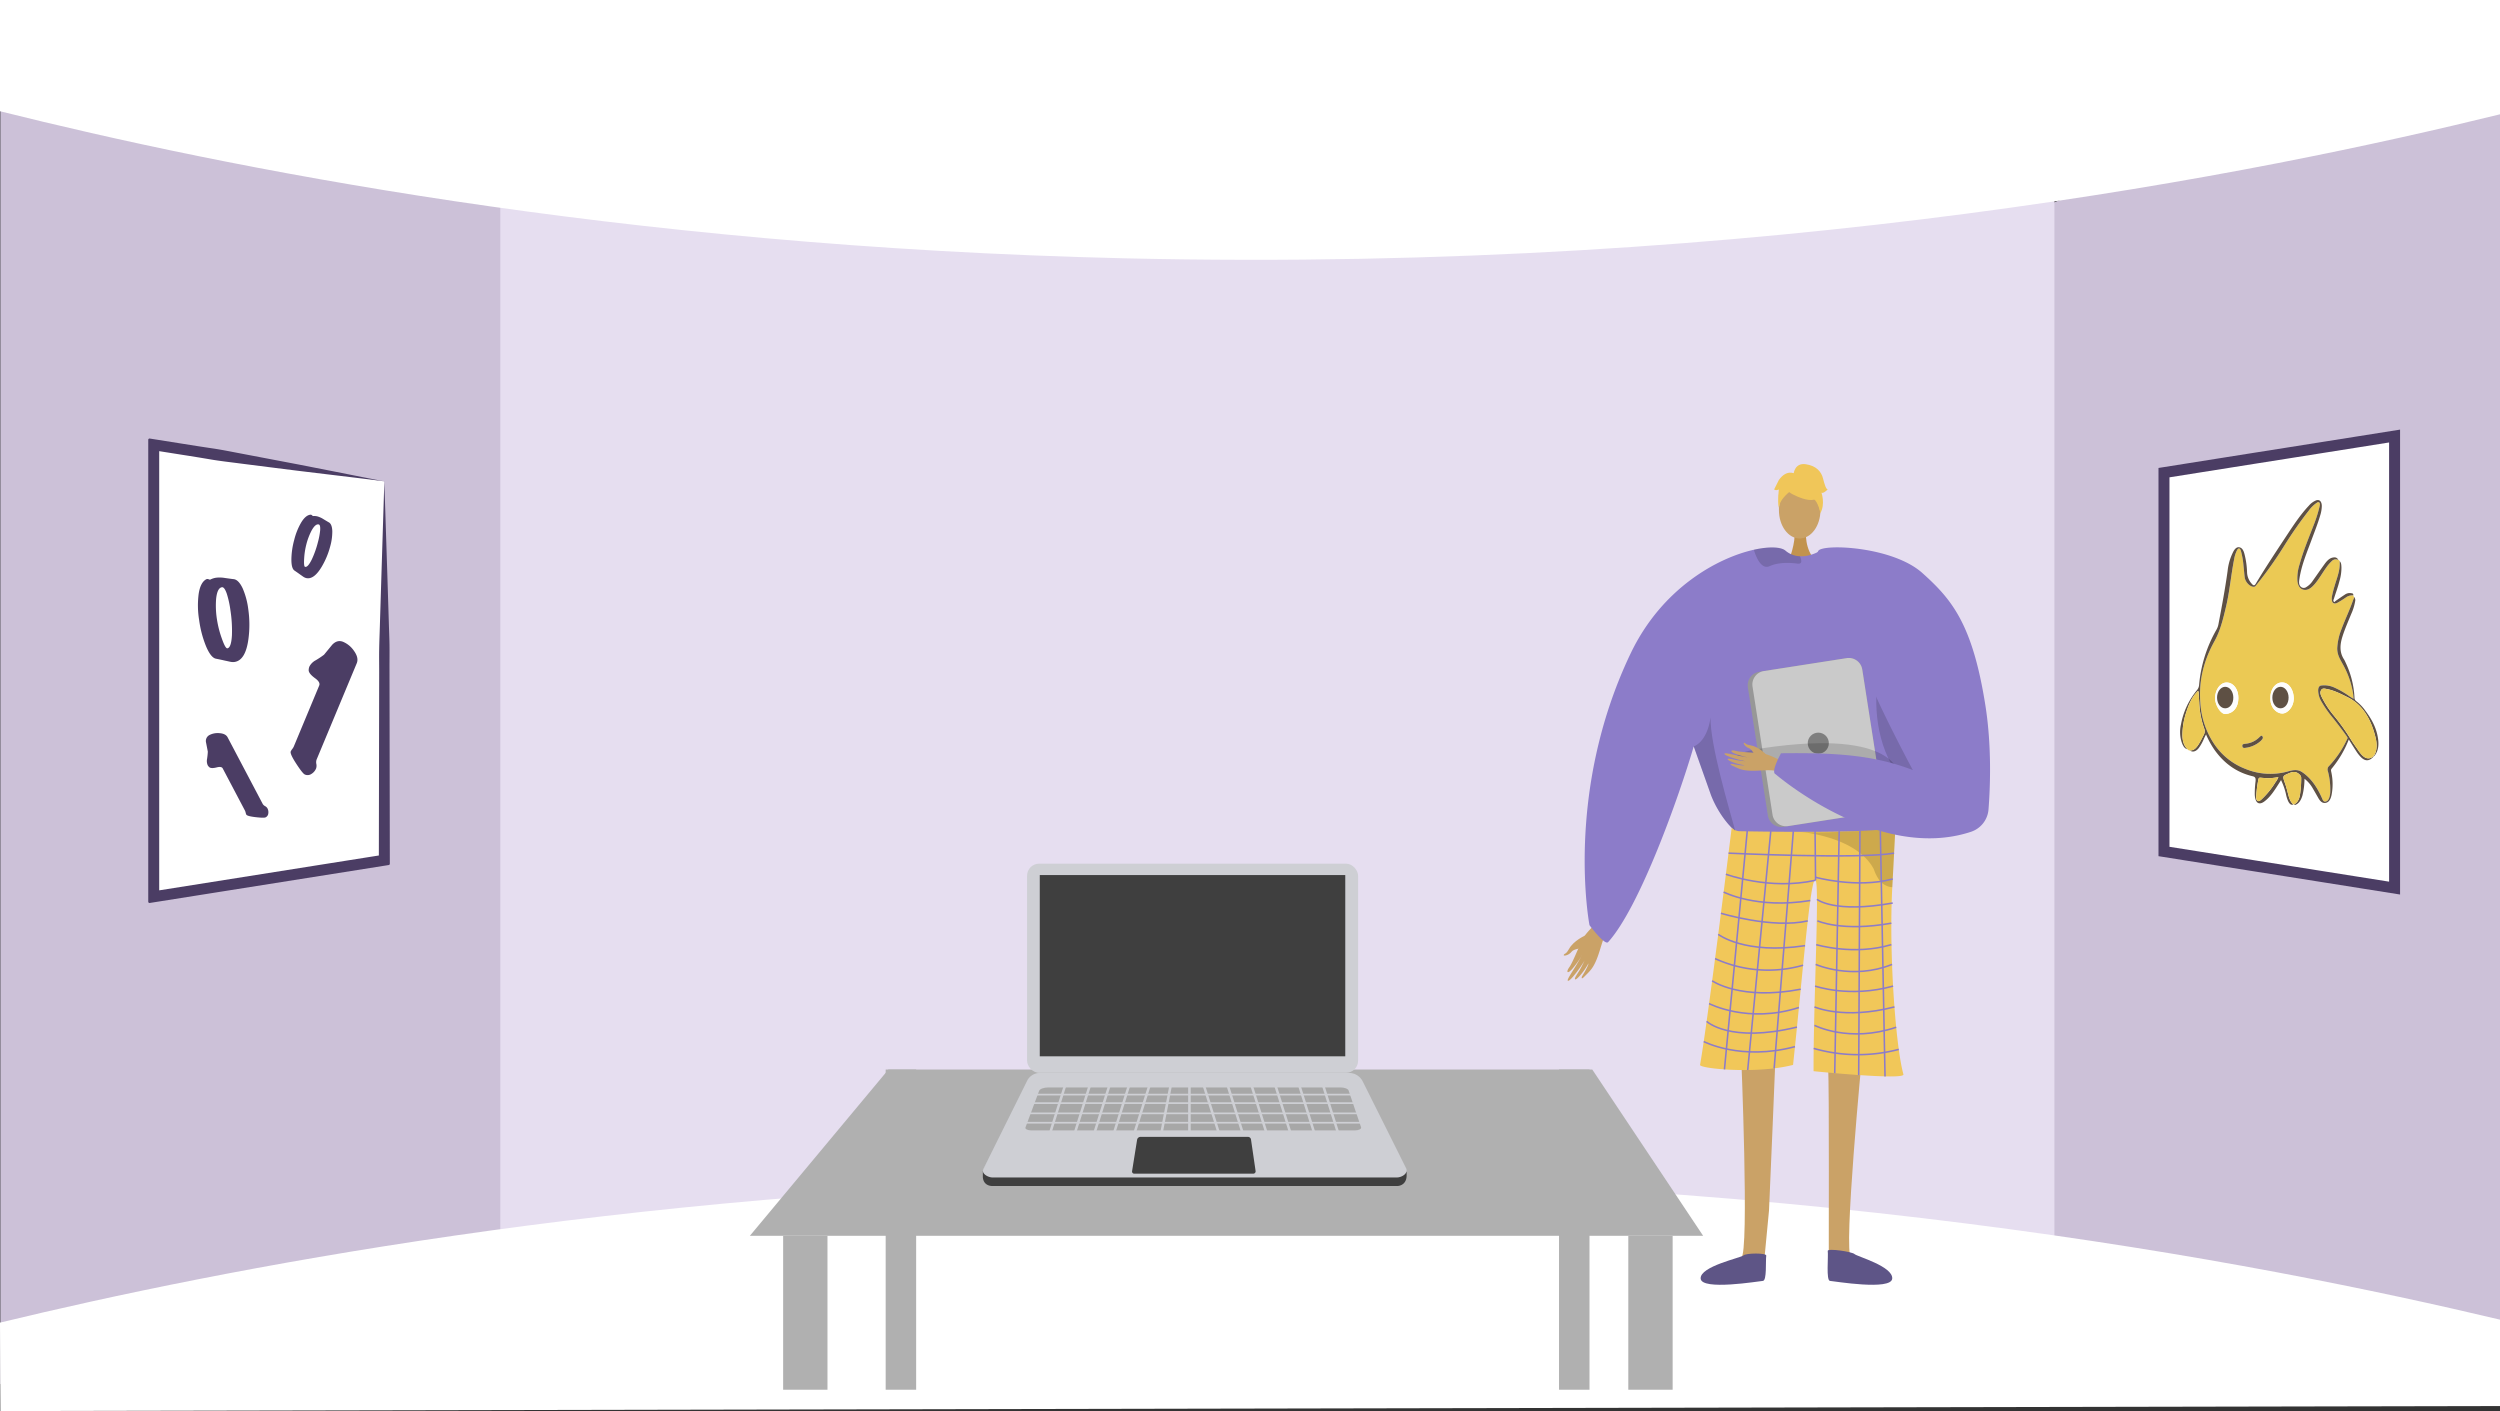 <svg xmlns="http://www.w3.org/2000/svg" xmlns:xlink="http://www.w3.org/1999/xlink" width="1366" height="771" viewBox="0 0 1366 771"><rect x="0" y="0" width="1366" height="771" fill="#333333" stroke="none"/><defs><style>.a,.s{fill:none;}.b{fill:#ccc1d8;}.c{fill:#e6def0;}.d,.u{fill:#fff;}.e,.f{fill:#caa267;}.e{fill-rule:evenodd;}.g{fill:#c2934e;}.h{fill:#8c7cc9;}.i{fill:#f1c759;}.j{opacity:0.15;}.k{fill:#5e5586;}.l{fill:#5e5587;}.m{opacity:0.3;}.n{opacity:0.5;}.o{fill:#f0c659;}.p{fill:#979797;}.q{fill:#cacaca;}.r{fill:#7f7f7f;}.s{stroke:#8c7cc9;stroke-width:0.861px;}.s,.u{stroke-miterlimit:10;}.t{fill:#4b3d64;}.u{stroke:#4b3d64;stroke-width:6px;}.v{clip-path:url(#a);}.w{fill:#b0b0b0;}.x{fill:#b35328;}.y{fill:#e9e9e9;}.z{fill:#8e94a0;}.aa{fill:#3f3f3f;}.ab{fill:#cecfd4;}.ac{fill:#a7a7a7;}.ad{fill:#ebc954;}.ae{fill:#5e5044;}.af{fill:#fdfdfd;}</style><clipPath id="a"><rect class="a" width="1366" height="756.24" transform="translate(4957.938 1000.681)"/></clipPath></defs><g transform="translate(-4957.937 -997.587)"><path class="b" d="M6323.938,1007.123v758.463L6081.709,1698l-32.991-6.263,1.636-558.092,30.118-25.56Z"/><path class="b" d="M5274.234,1123.058l-16.051,556.371-300.044,74.4V1003.774l298.844,93.57Z"/><path class="c" d="M5655.915,1086.658H5231.307v617.384h849.165V1086.658Z"/><path class="d" d="M4957.937,1058.367c121.657,30.38,335.7,73.888,615,80.372,352.971,8.194,622.428-47.1,751-78.7V997.587h-1366Z"/><path class="d" d="M4957.937,1720.27c121.657-29.39,335.7-71.48,615-77.753,352.971-7.927,622.428,45.568,751,76.133v47.19l-1365.8,2.747Z"/><path class="e" d="M5823.844,1508.869s-6.113,2.683-8.623,7.272c-1.491,2.728-2.194,2.4-2.59,2.811-1.311,1.374,2.3.89,3.964-1.282,1.355-1.765,5.166-1.645,6.323-2.583s3.783-4.045,3.637-5.109S5823.844,1508.869,5823.844,1508.869Z"/><path class="e" d="M5834.458,1498.036c-.624.785-9.686,8.172-12.009,13.115s-5.305,12.512-7.012,14.88c-2.007,2.786-1.057,4.017,1.6.933a53.7,53.7,0,0,0,5.255-7.309c.206-.5-1.448,2.666-3.51,6.015-2.191,3.561-4.788,7.344-4.172,7.783,1.2.852,8.2-9.154,9.119-11.032a52.494,52.494,0,0,1-2.489,4.925c-1.254,2.175-3.042,4.541-2.749,5.239.462,1.1,4.892-3.939,7.322-8.549.188-.028-.134,1.629-3.388,6.911-.327.531-.6,2.083.944.518,3.262-3.294,4.907-4.469,7.161-10.138,2.2-5.527,3.282-12.114,6.086-15.647Z"/><path class="f" d="M5975.566,1572.552s-10.7,110.373-6.148,112.272c8.16,3.462,40.116,14.784,4.884,12.3-18.1,1.09-16.77-2.953-17.053-6.379-.231-2.8.3-101.578-.443-109.26-.167-1.72-.267-2.76-.267-2.76Z"/><path class="f" d="M5909.234,1572.552s4.638,110.373.089,112.272c-8.159,3.462-40.116,14.784-4.884,12.3,18.1,1.09,16.77-2.953,17.053-6.379.231-2.8,2.284-24.047,3.028-31.729.166-1.72,3.713-88.044,3.713-88.044Z"/><path class="g" d="M5944.71,1287.733s-.942,10.517,5.545,16.333-14.95,0-14.95,0,3.989-10.073,3.094-16.333S5944.71,1287.733,5944.71,1287.733Z"/><ellipse class="f" cx="11.342" cy="15.474" rx="11.342" ry="15.474" transform="translate(5929.947 1260.864)"/><path class="h" d="M6015.259,1388.924c-.241,3.8-4.169,21.011-9.079,36.311-4.023,12.56-8.718,23.836-12.578,25.4-8.562,3.446-73.214,8.175-86.507,1.835-.31-.232-.646-.482-.964-.758-4.988-4.057-10.4-12.069-13.267-19.572,0-.009-7.641-21.545-9.2-25.93-.017-.043-.026-.077-.043-.112-.052-.172-.112-.336-.172-.491-.018-.06-.044-.112-.061-.172-8.046,27.472-29.453,87.808-46.768,106.923-1.818,2.008-10.182-9.252-10.182-9.252s-13.982-72.2,22.492-148.5c17.169-35.914,47.811-52.3,67.374-56.649,8.468-1.886,14.86-1.516,17.195.5a12.683,12.683,0,0,0,7.917,3.075,17.128,17.128,0,0,0,4.445-.405,22.1,22.1,0,0,0,4.712-1.6c.724-.336,1.146-.577,1.146-.577a45.937,45.937,0,0,1,11.974.715C6007.954,1308.327,6015.656,1382.541,6015.259,1388.924Z"/><path class="i" d="M5904.132,1449.921a6.99,6.99,0,0,0,3.968,1.83c9.324.183,49.593.873,71.437-.382,7.707-.444,13.12-1.129,14.07-2.168,0,0,0,.032-.006.089-.057,1.2-.748,14.989-1.717,33.058-1.915,35.67,1.772,86.758,6.08,102.264.929,3.347-49.1-1.723-49.1-1.723-.139-36.811,3.353-101.434,1.1-104.331-2.744-3.524-7.194,53.319-12.3,100.885-19.813,5.169-51.188,2.031-50.826,0C5891.144,1555.323,5904.132,1449.921,5904.132,1449.921Z"/><path class="j" d="M5883.391,1405.43c.017.06.043.112.06.172.06.155.12.319.172.491.017.035.026.069.043.112,1.559,4.385,9.2,25.921,9.2,25.93,2.868,7.5,8.278,15.515,13.266,19.572-3.386-12.258-13.938-47.793-13.534-62.111C5890.584,1403.4,5883.391,1405.421,5883.391,1405.43Z"/><path class="j" d="M5986.893,1354.092s-21.426,63.957,38.019,91.12l1.208.8-.307-15.043s-28.011-39.086-28.117-40.092S5986.893,1354.092,5986.893,1354.092Z"/><path class="j" d="M5942.165,1304.071c.035,1.026-.508,1.7-2.154,1.473-5.134-.7-10.931-.551-15.144,1.379a3.579,3.579,0,0,1-3.463-.147c-2.7-1.576-4.367-6.28-5.031-8.364a1.446,1.446,0,0,1-.069-.457c8.468-1.886,14.86-1.516,17.195.5a12.683,12.683,0,0,0,7.917,3.075A6.987,6.987,0,0,1,5942.165,1304.071Z"/><path class="k" d="M5923.017,1683.679c.211-1.593-11.127-1.444-12.411-.15s-23.879,5.957-23.432,12.668,31.764,1.435,34,1.277S5922.6,1686.811,5923.017,1683.679Z"/><path class="l" d="M5956.614,1681.095c-.211-1.594,13.362.428,14.645,1.723s21.041,6.668,20.594,13.379-31.765,1.435-34,1.277S5957.029,1684.226,5956.614,1681.095Z"/><g class="m"><path d="M5941.309,1452.107l-.449-.037S5941.019,1452.081,5941.309,1452.107Z"/><path class="n" d="M5941.309,1452.107c12,.958,38.228-.738,38.228-.738,7.707-.444,13.12-1.129,14.07-2.168,0,0,0,.032-.006.089-.057,1.2-.748,14.989-1.717,33.058a8.924,8.924,0,0,1-1.262-.145,9.818,9.818,0,0,1-6.35-4.513,21.808,21.808,0,0,1-2.47-5.158C5972.855,1455.509,5945.154,1452.452,5941.309,1452.107Z"/></g><path class="o" d="M5937.027,1267.456s19.634,10.886,13.807-6.592C5946.8,1248.771,5923.636,1259.664,5937.027,1267.456Z"/><path class="o" d="M5939.873,1263.28s-10.986,6.518-9.926,13.057c0,0-2.422-19.522,8.5-20.013s15.152.564,14.182,21.208C5952.63,1277.532,5949.457,1261.11,5939.873,1263.28Z"/><path class="o" d="M5937.972,1256.451s.552-6.083,6.582-5.221,8.614,4.307,9.476,7.753,1.723,6.03,2.584,6.03c0,0-2.584,2.585-3.446,1.723,0,0,2.236,6.2-.6,11.282,0,0-1.118-7.836-5.425-8.7S5937.972,1256.451,5937.972,1256.451Z"/><path class="o" d="M5938.524,1256.4s-4.308-2.585-8.615,3.445l-2.584,5.169s.861.862,2.584,0c0,0-.785,6.07.038,9.5l2.546-10.357Z"/><path class="p" d="M5912.973,1373.177l10.923,69.976a7.473,7.473,0,0,0,8.528,6.228l47.759-7.46a2.233,2.233,0,0,0,.336-.069,7.446,7.446,0,0,0,5.884-8.459l-10.923-69.976a7.462,7.462,0,0,0-8.529-6.22l-45.545,7.107-2.213.345A7.46,7.46,0,0,0,5912.973,1373.177Z"/><path class="q" d="M5915.523,1372.764l10.923,69.975a7.461,7.461,0,0,0,8.528,6.22l45.545-7.107a7.446,7.446,0,0,0,5.884-8.459l-10.923-69.976a7.462,7.462,0,0,0-8.529-6.22l-45.545,7.107A7.447,7.447,0,0,0,5915.523,1372.764Z"/><circle class="r" cx="5.765" cy="5.765" r="5.765" transform="translate(5945.685 1397.9)"/><path class="j" d="M5995.983,1422.538s1.119-25.723-67.8-17.108,51.687,16.368,51.687,16.368Z"/><path class="e" d="M5934.6,1415.067c-.816-.274-9.435-5.436-14.108-5.867s-11.661-.626-14.073-1.312c-2.838-.807-3.555.32-.285,1.568a46.165,46.165,0,0,0,7.443,2.108c.467.019-2.578-.39-5.887-1.076-3.518-.729-7.333-1.721-7.508-1.094-.339,1.215,9.794,3.947,11.58,4.14a44.993,44.993,0,0,1-4.707-.57c-2.124-.377-4.558-1.129-5.037-.689-.753.695,4.614,2.8,9.049,3.415.078.144-1.355.368-6.574-.716-.525-.109-1.86.121-.143.915,3.615,1.671,5.046,2.657,10.285,2.82,5.109.16,10.748-.892,14.422.34Z"/><path class="e" d="M5922.747,1409.66s-3.956-4.154-8.4-4.84c-2.641-.407-2.579-1.072-3.029-1.27-1.494-.658-.048,2.116,2.2,2.827,1.823.579,2.84,3.693,3.936,4.354s4.374,1.873,5.192,1.444S5922.747,1409.66,5922.747,1409.66Z"/><path class="h" d="M6008.3,1310.67c16.227,14.519,27.454,28,34.458,72.362,3.554,22.506,2.628,45.011,1.7,56.879a14.021,14.021,0,0,1-9.637,12.193c-50.84,16.77-106.683-31.472-106.683-31.472-2.911-1.083,2.95-11.465,2.95-11.465,28.106-.291,49.643.57,72.04,9.185-.113-.053-22.018-41.2-24.982-52.549-7.763-29.767-33.316-55.526-26.705-67.193C5953.73,1294.574,5991.934,1296.025,6008.3,1310.67Z"/><line class="s" x1="12.705" y2="132.855" transform="translate(5900.177 1449.05)"/><line class="s" x1="12.609" y2="130.541" transform="translate(5912.882 1451.707)"/><line class="s" x1="10.486" y2="129.629" transform="translate(5927.331 1451.707)"/><line class="s" x2="0.27" y2="26.851" transform="translate(5949.688 1451.707)"/><line class="s" x1="2.433" y2="132.255" transform="translate(5960.432 1451.707)"/><line class="s" x1="0.678" y2="133.365" transform="translate(5973.526 1451.624)"/><line class="s" x2="2.565" y2="134.131" transform="translate(5985.348 1451.624)"/><path class="s" d="M5902.414,1463.742s71.547,3.377,90.451,0"/><path class="s" d="M5949.958,1478.558c-25.033,5.67-48.99-3.293-48.99-3.293"/><path class="s" d="M5949.688,1476.864s22.592,6.348,42.436.988"/><path class="s" d="M5899.737,1485s18.041,9.445,47.344,4.63"/><path class="s" d="M5898.26,1496.6s28.074,8.571,47.433,4.161"/><path class="s" d="M5896.78,1508.116s14.3,11.208,47.447,6.18"/><path class="s" d="M5895.056,1521.366a69.559,69.559,0,0,0,48.085,3.623"/><path class="s" d="M5893.453,1533.5s15.441,10.961,48.391,4.595"/><path class="s" d="M5891.778,1545.948s21.312,11.141,49.082,2.14"/><path class="s" d="M5890.437,1555.66s12.573,12.092,49.359,3.128"/><path class="s" d="M5888.856,1566.683s20.331,10.711,49.854,2.79"/><path class="s" d="M5950.715,1488.991s9.438,7.793,41.409,2.008"/><path class="s" d="M5950.963,1500.72s13.244,6.175,40.405,1.3"/><path class="s" d="M5950.317,1513.738s20.45,6.159,41.051,0"/><path class="s" d="M5950.022,1524.533s19.88,8.838,41.742,0"/><path class="s" d="M5949.688,1536.386s18.927,6.641,42.624,0"/><path class="s" d="M5949.383,1547.769s15.953,7.158,43.676,0"/><path class="s" d="M5949.383,1557.841s18.941,9.761,44.64,1.037"/><path class="s" d="M5948.927,1570.431a87.572,87.572,0,0,0,46.5.537"/><path class="d" d="M5167.937,1261.2v205.775a.718.718,0,0,1-.6.709l-50.4,8-16,2.53-58.17,9.238a.718.718,0,0,1-.83-.709V1241.427a.717.717,0,0,1,.83-.708l58.17,9.238,16,2.53,50.4,8A.716.716,0,0,1,5167.937,1261.2Z"/><path class="t" d="M5167.375,1260.481a.714.714,0,0,1,.581.679l1.615,50.207.8,25.682c.121,4.3.315,8.575.382,12.911s-.013,8.732,0,13.088l.184,104.539,0,1.947a.719.719,0,0,1-.6.71l-1.928.306-126,20-2.641.419a.718.718,0,0,1-.83-.709V1237.913a.718.718,0,0,1,.83-.709l2.641.42,15.75,2.5c5.248.842,10.5,1.67,15.759,2.441s10.469,1.856,15.7,2.833l15.673,2.986,15.756,3,15.883,3.117C5147.259,1256.526,5157.367,1258.59,5167.375,1260.481Zm.542.757a.721.721,0,0,0-.627-.736c-10.588-1.38-21.076-2.589-31.339-3.839l-15.616-1.887-15.747-1.982-15.828-2.012c-5.273-.69-10.562-1.273-15.8-2.169s-10.489-1.736-15.74-2.562L5043,1243.794a.718.718,0,0,1-.353-1.255l1.1-.942a.717.717,0,0,1,1.183.546v243.888a.717.717,0,0,1-1.183.545l-1.1-.942a.718.718,0,0,1,.354-1.254l122.542-19.451a.717.717,0,0,1,.658,1.174h0a.718.718,0,0,1-1.263-.467l.181-100.511c.01-4.268-.075-8.495,0-12.787s.26-8.638.382-12.964l.8-26.068Z"/><path class="t" d="M5104.049,1439.234a4.473,4.473,0,0,1,.482,2.873,2.623,2.623,0,0,1-1.51,2.1q-.889.4-5.431-.125t-5.059-1.375a4.866,4.866,0,0,1-.374-1.1,4.868,4.868,0,0,0-.346-1.048l-12.175-23.1q-.667-1.265-3.379-.539-3.04.759-4.025-.2a3.87,3.87,0,0,1-.824-1.042,5.869,5.869,0,0,1-.323-3.484,35.427,35.427,0,0,0,.4-3.873.758.758,0,0,0-.015-.133l-.955-4.9a3.668,3.668,0,0,1,1.9-4.094,9.9,9.9,0,0,1,5.384-1.01q3.424.234,4.5,2.268l19.218,36.466a3.313,3.313,0,0,0,1.251,1.133A3.372,3.372,0,0,1,5104.049,1439.234Z"/><path class="t" d="M5130.654,1417.458a6.2,6.2,0,0,1-2.642,3.052,3.644,3.644,0,0,1-3.572.238q-1.212-.6-4.662-5.911t-3-6.616a6.758,6.758,0,0,1,.846-1.373,6.674,6.674,0,0,0,.814-1.3l13.921-33.4q.762-1.828-2.409-4.084-3.5-2.577-3.343-4.473a5.36,5.36,0,0,1,.385-1.8,8.13,8.13,0,0,1,3.436-3.421,47.971,47.971,0,0,0,4.511-3.006.746.746,0,0,0,.091-.094l4.41-5.371q2.78-2.946,6.051-1.584a13.708,13.708,0,0,1,5.832,4.858q2.774,3.864,1.549,6.8l-21.975,52.721a4.587,4.587,0,0,0-.106,2.336A4.672,4.672,0,0,1,5130.654,1417.458Z"/><path class="t" d="M5137.575,1282.978q1.761.915,1.933,4.761a30.263,30.263,0,0,1-1.182,8.515,43.079,43.079,0,0,1-4.548,10.9q-4.36,7.394-8.678,6.254a5.471,5.471,0,0,1-1.591-.787q-1.443-1.033-1.587-1.113-.919-.693-3.068-2.157-1.74-1.154-1.7-6.252a42.635,42.635,0,0,1,1.543-10.506,35.764,35.764,0,0,1,3.743-9.393q2.487-4.167,5.2-4.391a1.274,1.274,0,0,1,.316.042,1.386,1.386,0,0,1,.59.4q.321.33.532.3a7.234,7.234,0,0,1,2.394.222,12.46,12.46,0,0,1,3.135,1.439Q5137.252,1282.813,5137.575,1282.978Zm-5.459,1.177q-1.835-.483-3.954,3.371a34.786,34.786,0,0,0-2.847,7.546,40.3,40.3,0,0,0-1.192,7.778q-.266,4.263.5,4.464,1.49.391,3.674-4.018a52.252,52.252,0,0,0,3.321-9.341,38.941,38.941,0,0,0,1.254-6.618Q5133.07,1284.408,5132.116,1284.155Z"/><path class="t" d="M5085.509,1314.024q2.725.213,5.007,4.995a41.676,41.676,0,0,1,3.077,11.428,59.306,59.306,0,0,1,.09,16.257q-1.556,11.712-7.639,12.588a7.563,7.563,0,0,1-2.44-.143q-2.385-.536-2.608-.558-1.54-.384-5.049-1.086-2.824-.526-5.517-7.01a58.655,58.655,0,0,1-3.688-14.144,49.266,49.266,0,0,1-.3-13.917q.913-6.617,4.236-8.36a1.824,1.824,0,0,1,.423-.116,1.894,1.894,0,0,1,.962.191c.39.164.669.2.839.1a9.956,9.956,0,0,1,3.153-1,17.146,17.146,0,0,1,4.747.14Q5085.009,1313.987,5085.509,1314.024Zm-6.288,4.424q-2.585.374-3.2,6.4a47.9,47.9,0,0,0,.445,11.093,55.648,55.648,0,0,0,2.668,10.5q1.953,5.544,3.03,5.389,2.1-.3,2.5-7.066a71.968,71.968,0,0,0-.809-13.624,53.556,53.556,0,0,0-1.966-9.061Q5080.566,1318.256,5079.221,1318.448Z"/><path class="u" d="M6140.336,1255.839v207l51,8.1,16,2.53,59,9.37v-247l-59,9.37-16,2.53Z"/><g class="v"><path class="w" d="M5888.523,1672.816H5367.678l75.7-90.845h384.577Z"/><rect class="w" width="24.225" height="208.943" transform="translate(5385.848 1672.816)"/><rect class="w" width="16.655" height="246.796" transform="translate(5441.869 1581.971)"/><rect class="w" width="16.655" height="246.796" transform="translate(5809.791 1581.971)"/><rect class="w" width="24.225" height="208.943" transform="translate(5847.643 1672.816)"/></g><path class="x" d="M5522.836,1542.632h0a.665.665,0,0,1-.393-.851l.54-1.466,1.244.459-.539,1.465A.666.666,0,0,1,5522.836,1542.632Z"/><path class="x" d="M5529.772,1545.186h0a.665.665,0,0,1-.393-.851l.539-1.466c.037-.1,1.24.472,1.24.472l-.535,1.452A.664.664,0,0,1,5529.772,1545.186Z"/><path class="y" d="M5522.7,1542.345h0a.665.665,0,0,1-.393-.851l.591-1.6a.663.663,0,0,1,.851-.393h0a.665.665,0,0,1,.393.851l-.59,1.6A.666.666,0,0,1,5522.7,1542.345Z"/><path class="y" d="M5529.624,1544.894h0a.665.665,0,0,1-.393-.851l.591-1.6a.664.664,0,0,1,.851-.393h0a.665.665,0,0,1,.393.851l-.591,1.6A.665.665,0,0,1,5529.624,1544.894Z"/><rect class="z" width="2.819" height="4.348" transform="translate(5520.059 1560.298) rotate(-69.783)"/><rect class="z" width="2.819" height="4.348" transform="translate(5521.918 1555.636) rotate(-69.783)"/><path class="aa" d="M5721.14,1645.635H5500.269c-2.453,0-5.043-1.237-5.305-4.839v-3.31l24.176-44.674a7.694,7.694,0,0,1,6.892-4.273h169.023c3.154,0,10.109,6.212,11.519,9.033l19.945,40.66v1.46C5726.568,1643.927,5723.83,1645.635,5721.14,1645.635Z"/><path class="ab" d="M5721.16,1640.958H5500.289c-2.453,0-6.49-2.151-4.974-4.8l23.845-48.028a7.7,7.7,0,0,1,6.892-4.273h169.022a8.328,8.328,0,0,1,7.448,4.6l23.6,47.232C5727.78,1638.709,5723.85,1640.958,5721.16,1640.958Z"/><rect class="ab" width="180.877" height="114.295" rx="6.613" transform="translate(5519.125 1469.484)"/><rect class="aa" width="166.923" height="99.038" transform="translate(5526.069 1475.718)"/><path class="aa" d="M5642.739,1638.88h-65.081a1.174,1.174,0,0,1-1.159-1.359l2.745-17.143a1.906,1.906,0,0,1,1.882-1.605h58.7a1.676,1.676,0,0,1,1.658,1.434l2.516,17.239A1.272,1.272,0,0,1,5642.739,1638.88Z"/><path class="ac" d="M5698.223,1615.237H5521.394c-1.962,0-3.459-.754-3.149-1.586l7.457-20.012c.4-1.08,2.57-1.874,5.114-1.874h159.493c2.26,0,4.178.712,4.5,1.673l6.835,20.125C5701.915,1614.451,5700.306,1615.237,5698.223,1615.237Z"/><rect class="ab" width="184.404" height="0.931" transform="translate(5517.739 1595.214)"/><rect class="ab" width="184.404" height="0.931" transform="translate(5517.739 1599.87)"/><rect class="ab" width="184.404" height="0.931" transform="translate(5517.739 1605.458)"/><rect class="ab" width="184.404" height="0.931" transform="translate(5517.739 1610.58)"/><rect class="ab" width="1.397" height="30.734" transform="translate(5540.071 1587.794) rotate(17.439)"/><rect class="ab" width="1.397" height="30.734" transform="translate(5553.576 1587.794) rotate(17.439)"/><rect class="ab" width="1.397" height="30.734" transform="translate(5564.286 1587.794) rotate(17.439)"/><rect class="ab" width="1.397" height="30.734" transform="translate(5574.997 1587.794) rotate(17.439)"/><rect class="ab" width="1.397" height="30.734" transform="translate(5586.172 1587.794) rotate(17.439)"/><rect class="ab" width="1.397" height="30.734" transform="translate(5597.513 1587.445) rotate(10.978)"/><rect class="ab" width="1.397" height="30.734" transform="translate(5607.146 1587.297)"/><rect class="ab" width="1.397" height="30.734" transform="translate(5679.408 1588.213) rotate(-17.439)"/><rect class="ab" width="1.397" height="30.734" transform="translate(5666.37 1588.213) rotate(-17.439)"/><rect class="ab" width="1.397" height="30.734" transform="translate(5653.331 1588.213) rotate(-17.439)"/><rect class="ab" width="1.397" height="30.734" transform="translate(5640.292 1588.213) rotate(-17.439)"/><rect class="ab" width="1.397" height="30.734" transform="translate(5627.253 1588.213) rotate(-17.439)"/><rect class="ab" width="1.397" height="30.734" transform="translate(5614.215 1588.213) rotate(-17.439)"/><path class="ad" d="M6233.5,1317.969a50.616,50.616,0,0,0-1.384,5.506c-.516,3.154.728,4.619,3,3.461a52.178,52.178,0,0,0,4.465-2.782,6.277,6.277,0,0,1,4.217-1.272q.12.352.242.705c.368.722-.126,1.223-.307,1.75-1.879,5.454-4.345,10.5-6.348,15.867a32.571,32.571,0,0,0-2.367,10.38c-.128,3.631,1.527,6.158,2.954,8.792a47.639,47.639,0,0,1,5.748,16.581c.1.706.122,1.428.207,2.469-1.106-.713-2.057-1.234-2.939-1.914a47.581,47.581,0,0,0-7.372-4.174,13.143,13.143,0,0,0-7.156-1.227c-1.228.071-1.856,1-1.866,2.735a12.237,12.237,0,0,0,1.747,6.021,64.9,64.9,0,0,0,6.46,9.179c2.574,3.276,5.135,6.563,7.552,10.052.572.826.137,1.2-.07,1.625a54.436,54.436,0,0,1-9.647,14.3,2.6,2.6,0,0,0-.715,2.991,38.553,38.553,0,0,1,1.286,11.1,11.4,11.4,0,0,1-.419,2.849c-.4,1.389-1.044,2.441-2.246,2.6-1.179.154-1.516-1.12-1.975-2.146-2.647-5.91-6.041-10.8-10.73-13.945-2.584-1.731-5.188-1.119-7.878-.36a35.576,35.576,0,0,1-23.205-1.453,36.011,36.011,0,0,1-16.861-13.393,45.358,45.358,0,0,1-7.656-22.557c-1.035-12.733,2.183-23.831,7.717-33.81,3.208-5.785,4.749-12.3,6.323-18.956,2-8.439,2.712-17.229,4.391-25.743a17.585,17.585,0,0,1,1.514-4.856c.824-1.548,1.647-1.473,2.212.245a45.213,45.213,0,0,1,1.415,8.3c.263,2.024.379,4.081.632,6.107.342,2.746,3.1,5.436,5.189,5.192.58-.067.874-.576,1.244-1.018A213.742,213.742,0,0,0,6206.1,1295.7a224.629,224.629,0,0,1,13.447-19.219,18.058,18.058,0,0,1,4.053-4.016c.542-.347,1.115-.845,1.652-.259.49.533.273,1.408.125,2.067a74.376,74.376,0,0,1-3.362,10.557c-2.675,6.923-5.519,13.747-7.558,21.058a24.927,24.927,0,0,0-1.212,8.961c.256,2.971,1.659,4.89,3.941,5.052,2.229.159,3.928-1.343,5.516-3.17,2.39-2.751,4.242-6.165,6.424-9.173a22.1,22.1,0,0,1,3-3.46,2.977,2.977,0,0,1,3.51-.56.789.789,0,0,1,.667.676C6236.719,1309.28,6234.749,1313.5,6233.5,1317.969Zm-28.558,69.494c2.694.057,6.42-3.449,6.306-8.483-.1-4.218-2.419-8.518-6.449-8.508-3.52.009-6.457,3.781-6.293,8.452C6198.215,1384.235,6201.9,1387.4,6204.938,1387.463Zm-30.9.268c4.3-.395,6.868-3.694,6.941-8.589.076-5.053-2.779-8.553-6.229-8.629-3.744-.082-6.476,4.052-6.5,8.517C6168.253,1383.04,6171.456,1387.969,6174.042,1387.731Zm19.014,14.832a8.233,8.233,0,0,0,.949-1.044,1.276,1.276,0,0,0,.125-1.6c-.34-.529-.736-.362-1.107-.032-.531.472-1.038.994-1.585,1.431a12.276,12.276,0,0,1-6.361,2.635,3.1,3.1,0,0,0-.683.076c-.531.19-1.347.023-1.246,1.212.089,1.052.776,1.023,1.388,1.006A15.264,15.264,0,0,0,6193.056,1402.563Z"/><path class="ae" d="M6244.773,1326.219a28.339,28.339,0,0,1-2.138,6.873c-1.633,4.008-3.382,7.932-4.73,12.138-1.433,4.471-1.8,8.778.868,12.753a12.737,12.737,0,0,1,.754,1.523,50.307,50.307,0,0,1,4.9,19.127,2.371,2.371,0,0,0,.905,2.032,23.49,23.49,0,0,1,4.964,5.149c3.088,4.154,5.805,8.646,6.859,14.477.659,3.639.539,7.135-1.606,10.021l-.2-.26c1.547-2.993,1.385-6.237.6-9.437-2.526-10.352-7.236-18.077-15.134-21.989-3.735-1.85-7.438-3.787-11.414-4.528-1.16-.216-2.545-.767-3.305.763-.719,1.446.1,2.9.732,4.182a51.785,51.785,0,0,0,6.232,9.424,117.552,117.552,0,0,1,9.348,13.06c1.392,2.342,2.993,4.39,4.461,6.616.15.228.324.428.487.642,2.157,2.824,4.51,4.372,7.464,2.022.035.053.07.108.1.163-2.448,2.626-4.649,2.722-7.085.209a19.241,19.241,0,0,1-2.193-2.746c-1.452-2.191-2.839-4.458-4.322-6.8a57.675,57.675,0,0,1-9.362,15.935c-.563.653-.308,1.309-.18,1.985a31.012,31.012,0,0,1,.124,12.419c-.464,2.146-1.282,3.9-3.15,4.29-1.832.384-3.054-.831-4.079-2.627-1.077-1.888-2.151-3.781-3.248-5.65a17.771,17.771,0,0,0-4.315-4.9,38.444,38.444,0,0,1-1.135,9.214c-.694,2.288-1.722,4.117-3.575,4.967a.71.71,0,0,1-.977-.177c1.841-.941,2.825-2.76,3.229-5.288a57.916,57.916,0,0,0,.657-9.025,2.453,2.453,0,0,0-.92-2.005c-1.917-1.866-3.808-1.546-5.933-.61-3.376,1.487-3.437,1.343-1.941,5.581.7,1.983,1.2,4.06,1.744,6.113.564,2.113,1.223,4.12,2.819,5.251-1.326.629-2.145-.348-2.832-1.627a17.386,17.386,0,0,1-1.267-4.02,36.156,36.156,0,0,0-2.677-7.624c-.368.584-.654,1.044-.945,1.5-2.462,3.849-4.874,7.8-8.289,10.256-3,2.161-4.976.569-5.126-3.981a52.009,52.009,0,0,1,.428-7.08c.188-1.812-.181-2.471-1.586-2.8-7.961-1.882-14.971-6.3-20.634-14.133a46.751,46.751,0,0,1-4.842-8.73c-.417.853-.754,1.49-1.051,2.158a25.177,25.177,0,0,1-2.91,5.284c-1.545,1.981-3.391,2.454-4.927,1.307,2.213.213,3.684-1.47,4.965-3.524,1.02-1.635,1.882-3.429,2.778-5.19a3.889,3.889,0,0,0,.093-3.372,47.647,47.647,0,0,1-2.65-14.049c-.093-1.677-.255-3.351-.277-5.041a2.068,2.068,0,0,0-.252-1.166c-.319-.314-.537.263-.769.5-2.84,2.932-4.541,6.955-5.886,11.235a39.374,39.374,0,0,0-2,12.539c.049,3.133.877,5.6,2.767,7.447-1.671-.324-2.5-1.959-3.145-3.74a18.131,18.131,0,0,1-.423-9.806,40.815,40.815,0,0,1,8.65-18.656,4.977,4.977,0,0,0,1.258-3.012,73.384,73.384,0,0,1,9.526-30.216,9.192,9.192,0,0,0,1.042-2.919c1.847-9.589,3.623-19.2,4.984-28.936a30.056,30.056,0,0,1,3.245-10.919c.818-1.415,1.854-2.464,3.274-2.146,1.451.324,2.209,1.752,2.674,3.5a45.449,45.449,0,0,1,1.454,9.979,9.82,9.82,0,0,0,2.737,6.618c.877.969,1.407.819,2.1-.343,5.425-9.03,11.19-17.68,16.916-26.37,3.737-5.67,7.493-11.329,11.948-16.062a10.706,10.706,0,0,1,4.05-2.995c1.824-.636,3.1.64,3.095,3.153a18.213,18.213,0,0,1-.888,5.118c-1.375,4.71-3.178,9.151-4.844,13.68-2.524,6.862-5.415,13.526-6.533,21.162-.213,1.455-.307,2.837.567,3.876a2.352,2.352,0,0,0,3.237.39,11.017,11.017,0,0,0,3.516-3.425c2.172-3.042,4.293-6.149,6.486-9.164,1.183-1.626,2.513-3.082,4.259-3.478,1.193-.27,2.421-.328,3.246,1.256a2.977,2.977,0,0,0-3.51.56,22.1,22.1,0,0,0-3,3.46c-2.182,3.008-4.034,6.422-6.424,9.173-1.588,1.827-3.287,3.329-5.516,3.17-2.282-.162-3.685-2.081-3.941-5.052a24.927,24.927,0,0,1,1.212-8.961c2.039-7.311,4.883-14.135,7.558-21.058a74.376,74.376,0,0,0,3.362-10.557c.148-.659.365-1.534-.125-2.067-.537-.586-1.11-.088-1.652.259a18.058,18.058,0,0,0-4.053,4.016A224.629,224.629,0,0,0,6206.1,1295.7a213.742,213.742,0,0,1-15.236,21.483c-.37.442-.664.951-1.244,1.018-2.085.244-4.847-2.446-5.189-5.192-.253-2.026-.369-4.083-.632-6.107a45.213,45.213,0,0,0-1.415-8.3c-.565-1.718-1.388-1.793-2.212-.245a17.585,17.585,0,0,0-1.514,4.856c-1.679,8.514-2.4,17.3-4.391,25.743-1.574,6.661-3.115,13.171-6.323,18.956-5.534,9.979-8.752,21.077-7.717,33.81a45.358,45.358,0,0,0,7.656,22.557,36.011,36.011,0,0,0,16.861,13.393,35.576,35.576,0,0,0,23.205,1.453c2.69-.759,5.294-1.371,7.878.36,4.689,3.141,8.083,8.035,10.73,13.945.459,1.026.8,2.3,1.975,2.146,1.2-.157,1.848-1.209,2.246-2.6a11.4,11.4,0,0,0,.419-2.849,38.553,38.553,0,0,0-1.286-11.1,2.6,2.6,0,0,1,.715-2.991,54.436,54.436,0,0,0,9.647-14.3c.207-.424.642-.8.07-1.625-2.417-3.489-4.978-6.776-7.552-10.052a64.9,64.9,0,0,1-6.46-9.179,12.237,12.237,0,0,1-1.747-6.021c.01-1.732.638-2.664,1.866-2.735a13.143,13.143,0,0,1,7.156,1.227,47.581,47.581,0,0,1,7.372,4.174c.882.68,1.833,1.2,2.939,1.914-.085-1.041-.112-1.763-.207-2.469a47.639,47.639,0,0,0-5.748-16.581c-1.427-2.634-3.082-5.161-2.954-8.792a32.571,32.571,0,0,1,2.367-10.38c2-5.369,4.469-10.413,6.348-15.867.181-.527.675-1.028.307-1.75A2.615,2.615,0,0,1,6244.773,1326.219Zm-48.02,96.592c-1.232-.088-2.465-.176-3.695-.292-.565-.053-.977.108-1.134.933a72.52,72.52,0,0,0-1.181,8.755c-.07,1.047-.178,2.349.713,2.931.783.51,1.509-.2,2.154-.751a44.534,44.534,0,0,0,7.6-9.323,11.1,11.1,0,0,0,1.634-2.867A31.642,31.642,0,0,1,6196.753,1422.811Z"/><path class="ad" d="M6154.431,1407.608c2.213.213,3.684-1.47,4.965-3.524,1.02-1.635,1.882-3.429,2.778-5.19a3.889,3.889,0,0,0,.093-3.372,47.647,47.647,0,0,1-2.65-14.049c-.093-1.677-.255-3.351-.277-5.041a2.068,2.068,0,0,0-.252-1.166c-.319-.314-.537.263-.769.5-2.84,2.932-4.541,6.955-5.886,11.235a39.374,39.374,0,0,0-2,12.539c.049,3.133.877,5.6,2.767,7.447C6153.569,1407.34,6153.918,1407.762,6154.431,1407.608Z"/><path class="ad" d="M6211.434,1437.084c1.841-.941,2.825-2.76,3.229-5.288a57.916,57.916,0,0,0,.657-9.025,2.453,2.453,0,0,0-.92-2.005c-1.917-1.866-3.808-1.546-5.933-.61-3.376,1.487-3.437,1.343-1.941,5.581.7,1.983,1.2,4.06,1.744,6.113.564,2.113,1.223,4.12,2.819,5.251Z"/><path class="ae" d="M6236.305,1304.211c.414,5.069-1.556,9.291-2.809,13.758a50.616,50.616,0,0,0-1.384,5.506c-.516,3.154.728,4.619,3,3.461a52.178,52.178,0,0,0,4.465-2.782,6.277,6.277,0,0,1,4.217-1.272c.071-1.233-.723-1.066-1.212-1.19a4.6,4.6,0,0,0-3.583.918c-1.649,1.046-3.246,2.236-4.884,3.314-.308.2-.569.97-1.043.331-.407-.548-.021-1.055.113-1.489.989-3.2,2.176-6.285,3-9.576a25.493,25.493,0,0,0,1.115-7.632C6237.24,1306.332,6237.242,1305.007,6236.305,1304.211Z"/><path class="ae" d="M6254.931,1410.97l.618-.659-.2-.259a.914.914,0,0,0-.525.755C6254.863,1410.86,6254.9,1410.915,6254.931,1410.97Z"/><path class="af" d="M6204.795,1370.472c4.03-.01,6.354,4.29,6.449,8.508.114,5.034-3.612,8.54-6.306,8.483-3.042-.064-6.723-3.228-6.436-8.539C6198.338,1374.253,6201.275,1370.481,6204.795,1370.472Zm3.629,8.2c-.036-3.29-2.043-5.888-4.495-5.819-2.482.069-4.413,2.7-4.382,5.977s2,5.809,4.506,5.783S6208.461,1382.012,6208.424,1378.674Z"/><path class="af" d="M6174.754,1370.513c3.45.076,6.305,3.576,6.229,8.629-.073,4.9-2.645,8.194-6.941,8.589-2.586.238-5.789-4.691-5.784-8.7C6168.278,1374.565,6171.01,1370.431,6174.754,1370.513Zm3.467,8.08c-.086-3.328-2.07-5.821-4.562-5.733-2.443.086-4.411,2.844-4.324,6.06.091,3.311,2.07,5.772,4.58,5.694S6178.307,1381.922,6178.221,1378.593Z"/><path class="ae" d="M6184.535,1406.243a15.247,15.247,0,0,0,8.521-3.68,8.233,8.233,0,0,0,.949-1.044,1.276,1.276,0,0,0,.125-1.6c-.34-.529-.736-.362-1.107-.032-.531.472-1.038.994-1.585,1.431a12.276,12.276,0,0,1-6.361,2.635,3.1,3.1,0,0,0-.683.076c-.531.19-1.347.023-1.246,1.212C6183.237,1406.291,6183.924,1406.262,6184.535,1406.243Z"/><path class="ad" d="M6254.828,1410.807a.914.914,0,0,1,.525-.755c1.547-2.993,1.385-6.237.6-9.437-2.526-10.352-7.236-18.077-15.134-21.989-3.735-1.85-7.438-3.787-11.414-4.528-1.16-.216-2.545-.767-3.305.763-.719,1.446.1,2.9.732,4.182a51.785,51.785,0,0,0,6.232,9.424,117.552,117.552,0,0,1,9.348,13.06c1.392,2.342,2.993,4.39,4.461,6.616.15.228.324.428.487.642C6249.521,1411.609,6251.874,1413.157,6254.828,1410.807Z"/><path class="ad" d="M6202.84,1422.2a31.642,31.642,0,0,1-6.087.614c-1.232-.088-2.465-.176-3.695-.292-.565-.053-.977.108-1.134.933a72.52,72.52,0,0,0-1.181,8.755c-.07,1.047-.178,2.349.713,2.931.783.51,1.509-.2,2.154-.751a44.534,44.534,0,0,0,7.6-9.323A11.1,11.1,0,0,0,6202.84,1422.2Z"/><path class="ae" d="M6204.053,1384.615c2.512-.026,4.408-2.6,4.371-5.941-.036-3.29-2.043-5.888-4.495-5.819-2.482.069-4.413,2.7-4.382,5.977S6201.551,1384.641,6204.053,1384.615Z"/><path class="ae" d="M6173.915,1384.614c2.522-.077,4.392-2.692,4.306-6.021s-2.07-5.821-4.562-5.733c-2.443.086-4.411,2.844-4.324,6.06C6169.426,1382.231,6171.4,1384.692,6173.915,1384.614Z"/></g></svg>
